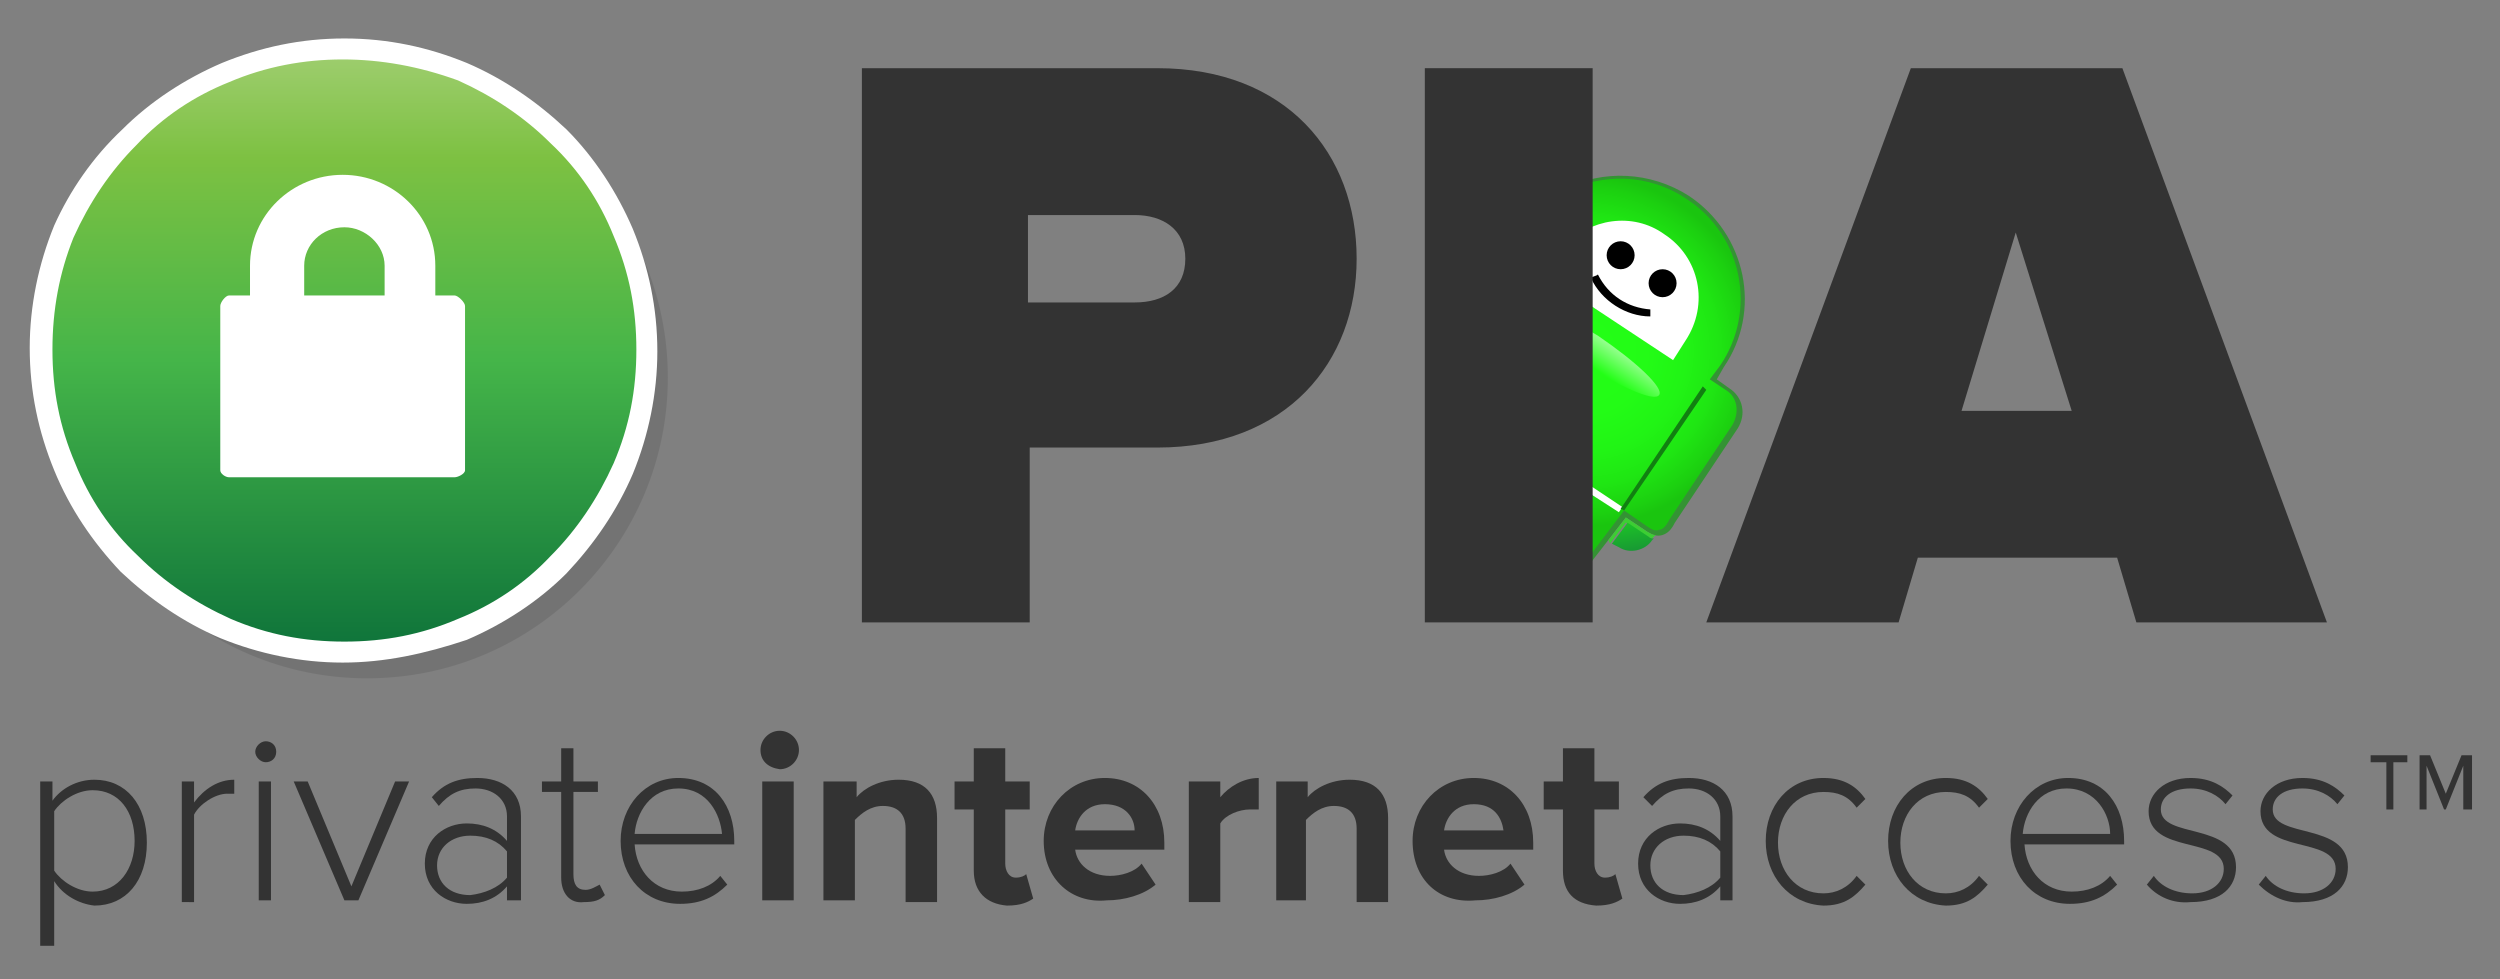 <svg xmlns="http://www.w3.org/2000/svg" xmlns:xlink="http://www.w3.org/1999/xlink" id="Layer_1" x="0" y="0" version="1.1" viewBox="0 0 143 56" xml:space="preserve" style="enable-background:new 0 0 143 56"><rect x="0" y="0" width="143" height="56" fill="#808080" stroke="none"/><style type="text/css">.st0{fill:#349334}.st1{fill:url(#SVGID_1_)}.st2{fill:#fff}.st3{fill:#118011}.st4{fill:url(#SVGID_2_)}.st5{fill:#3cce33}.st6{fill:url(#SVGID_3_)}.st7{fill:#333}.st8{opacity:.1}.st9{fill:url(#SVGID_4_)}</style><g><g><g><g><path d="M89.5,10.8c2.2-1.1,4.9-1,7.1,0.4c3.3,2.2,4.2,6.6,2,9.8l-0.4,0.7l0.7,0.5c0.8,0.5,1,1.5,0.5,2.3l-3.6,5.4 c-0.2,0.4-0.4,0.6-0.7,0.7c-0.3,0.1-0.6,0-0.9-0.2L93,29.6l-2.1,2.7c0,0,0,0,0,0c-0.1,0.1-0.2,0.2-0.4,0.3 c-0.2,0.1-0.5,0.1-0.8-0.1l-0.2-0.1V10.8z" class="st0"/><radialGradient id="SVGID_1_" cx="113.939" cy="-394.616" r="10.042" gradientTransform="matrix(-0.833 -0.554 -0.554 0.833 -33.123 411.902)" gradientUnits="userSpaceOnUse"><stop offset="0" style="stop-color:#23ff16"/><stop offset=".36" style="stop-color:#23fc16"/><stop offset=".581" style="stop-color:#21f415"/><stop offset=".764" style="stop-color:#1fe613"/><stop offset=".925" style="stop-color:#1cd110"/><stop offset="1" style="stop-color:#1ac50f"/></radialGradient><path d="M89.5,11c2.1-1.1,4.8-1.1,7,0.4c3.2,2.1,4,6.4,1.9,9.5l-0.6,0.8l0.9,0.6c0.7,0.4,0.8,1.3,0.4,2l-3.6,5.4 c-0.2,0.4-0.4,0.6-0.6,0.6c-0.2,0.1-0.4,0-0.7-0.2l-1.3-0.9l-2.2,2.9l0,0c0,0,0,0,0,0c0,0.1-0.1,0.2-0.3,0.3 c-0.2,0.1-0.3,0.1-0.6-0.1l-0.3-0.2V11z" class="st1"/><polygon points="89.5 26.8 92.8 29 92.6 29.3 89.5 27.3" class="st2"/><polygon points="92.9 29.2 97.6 22.3 97.4 22.1 92.7 29.1 92.9 29.2" class="st3"/><linearGradient id="SVGID_2_" x1="112.567" x2="112.567" y1="-394.104" y2="-395.702" gradientTransform="matrix(-0.833 -0.554 -0.554 0.833 -33.123 411.902)" gradientUnits="userSpaceOnUse"><stop offset="0" style="stop-color:#23ff16"/><stop offset="1" style="stop-color:#91ff8a"/></linearGradient><path d="M89.5,18.1c0.6,0.3,1.2,0.7,1.9,1.1c2.2,1.5,3.8,3,3.5,3.4c-0.3,0.4-2.3-0.5-4.5-1.9 c-0.3-0.2-0.6-0.4-0.9-0.6V18.1z" class="st4"/><path d="M89.5,14.1c1.4-1.6,3.9-2,5.7-0.7c2,1.3,2.6,4,1.2,6.1l-0.7,1.1l-6.2-4.1V14.1z" class="st2"/><circle cx="95.1" cy="16.2" r=".8"/><circle cx="92.7" cy="14.6" r=".8"/><polygon points="89.5 22.2 90.7 23 89.5 24.8" class="st2"/><path d="M89.5,20.8c0.2,0,0.5,0.1,0.7,0.2c0.6,0.4,0.8,1.1,0.5,1.7l-0.3-0.2c0.1-0.5,0-1-0.4-1.2 c-0.2-0.1-0.3-0.2-0.5-0.2V20.8z" class="st2"/><path d="M93,29.6l1.2,0.8c0.2,0.1,0.3,0.2,0.5,0.2l-0.2,0.2c-0.1,0-0.2-0.1-0.3-0.1l-1.2-0.8l-0.9,1.2L92,30.9 L93,29.6z" class="st5"/><linearGradient id="SVGID_3_" x1="107.977" x2="105.277" y1="-389.686" y2="-386.691" gradientTransform="matrix(-0.833 -0.554 -0.554 0.833 -33.123 411.902)" gradientUnits="userSpaceOnUse"><stop offset="0" style="stop-color:#23ff16"/><stop offset="1" style="stop-color:#189a33"/></linearGradient><path d="M94.3,30.7c0.1,0.1,0.2,0.1,0.3,0.1l-0.1,0.1c-0.4,0.6-1.3,0.8-1.9,0.4l-0.4-0.2l0.9-1.2L94.3,30.7z" class="st6"/><path d="M94.4,18.1c-1.4,0-2.8-0.9-3.4-2.2c0.1-0.1,0.3-0.1,0.4-0.2c0.6,1.2,1.7,1.9,3,2C94.4,17.8,94.4,18,94.4,18.1z"/></g></g><path d="M49.3,35.6V3.9h16.9c7.4,0,11.4,4.9,11.4,10.9c0,5.9-4,10.8-11.4,10.8h-7.3v10H49.3z M67.8,14.8 c0-1.7-1.3-2.5-2.9-2.5h-6.1v5h6.1C66.6,17.3,67.8,16.5,67.8,14.8z" class="st7"/><path d="M81.5,35.6V3.9h9.6v31.7H81.5z" class="st7"/><path d="M122.2,35.6l-1.1-3.7h-11.4l-1.1,3.7H97.6l11.7-31.7h12.1l11.7,31.7H122.2z M115.3,13.3l-3.1,10.2h6.3 L115.3,13.3z" class="st7"/></g><g><g class="st8"><circle cx="21" cy="21.6" r="17.2"/></g><g><linearGradient id="SVGID_4_" x1="19.594" x2="19.594" y1="2.739" y2="37.236" gradientUnits="userSpaceOnUse"><stop offset="0" style="stop-color:#a0ce71"/><stop offset=".183" style="stop-color:#7dc142"/><stop offset=".517" style="stop-color:#45b549"/><stop offset="1" style="stop-color:#0e733a"/></linearGradient><circle cx="19.6" cy="20" r="17.2" class="st9"/><path d="M19.6,37.9c-2.4,0-4.8-0.5-7-1.4c-2.1-0.9-4-2.2-5.7-3.8C5.3,31,4,29.1,3.1,26.9c-0.9-2.2-1.4-4.5-1.4-7 c0-2.4,0.5-4.8,1.4-7C4,10.9,5.3,9,7,7.4c1.6-1.6,3.6-2.9,5.7-3.8c2.2-0.9,4.5-1.4,7-1.4s4.8,0.5,7,1.4c2.1,0.9,4,2.2,5.7,3.8 c1.6,1.6,2.9,3.6,3.8,5.7c0.9,2.2,1.4,4.5,1.4,7c0,2.4-0.5,4.8-1.4,7c-0.9,2.1-2.2,4-3.8,5.7c-1.6,1.6-3.6,2.9-5.7,3.8 C24.3,37.4,22,37.9,19.6,37.9z M19.6,3.4c-2.2,0-4.4,0.4-6.5,1.3c-2,0.8-3.8,2-5.3,3.6c-1.5,1.5-2.7,3.3-3.6,5.3 C3.4,15.6,3,17.7,3,20s0.4,4.4,1.3,6.5c0.8,2,2,3.8,3.6,5.3c1.5,1.5,3.3,2.7,5.3,3.6c2.1,0.9,4.2,1.3,6.5,1.3s4.4-0.4,6.5-1.3 c2-0.8,3.8-2,5.3-3.6c1.5-1.5,2.7-3.3,3.6-5.3c0.9-2.1,1.3-4.2,1.3-6.5s-0.4-4.4-1.3-6.5c-0.8-2-2-3.8-3.6-5.3 c-1.5-1.5-3.3-2.7-5.3-3.6C24,3.8,21.8,3.4,19.6,3.4z" class="st2"/></g><path d="M26,16.9h-1.1v-1.7c0-2.9-2.4-5.2-5.3-5.2c-2.9,0-5.3,2.3-5.3,5.2v1.7h-1.2c-0.2,0-0.5,0.4-0.5,0.6v9.4 c0,0.2,0.3,0.4,0.5,0.4H26c0.2,0,0.6-0.2,0.6-0.4v-9.4C26.6,17.3,26.2,16.9,26,16.9z M21.9,16.9h-4.5v-1.7c0-1.2,1-2.2,2.3-2.2 c1.2,0,2.3,1,2.3,2.2V16.9z" class="st2"/></g><g><g><path d="M3.1,50.4v3.7H2.3v-9.4h0.7v1.1c0.5-0.7,1.4-1.2,2.4-1.2c1.8,0,3,1.4,3,3.6c0,2.2-1.2,3.6-3,3.6 C4.5,51.7,3.6,51.2,3.1,50.4z M7.7,48.1c0-1.7-0.9-2.9-2.4-2.9c-0.9,0-1.8,0.6-2.2,1.2v3.4C3.5,50.4,4.4,51,5.3,51 C6.8,51,7.7,49.7,7.7,48.1z" class="st7"/><path d="M10.4,51.5v-6.8h0.7v1.2c0.6-0.8,1.4-1.3,2.3-1.3v0.8c-0.1,0-0.2,0-0.4,0c-0.7,0-1.6,0.6-1.9,1.2v5H10.4z" class="st7"/><path d="M14.6,43c0-0.3,0.3-0.6,0.6-0.6c0.3,0,0.6,0.2,0.6,0.6s-0.3,0.6-0.6,0.6C14.9,43.6,14.6,43.3,14.6,43z M14.8,51.5v-6.8h0.7v6.8H14.8z" class="st7"/><path d="M19.7,51.5l-2.9-6.8h0.8l2.5,6l2.5-6h0.8l-2.9,6.8H19.7z" class="st7"/><path d="M29,51.5v-0.8c-0.6,0.7-1.4,1-2.3,1c-1.2,0-2.4-0.8-2.4-2.3c0-1.5,1.2-2.3,2.4-2.3c0.9,0,1.7,0.3,2.3,1v-1.4 c0-1-0.8-1.6-1.8-1.6c-0.9,0-1.5,0.3-2.1,1l-0.4-0.5c0.7-0.8,1.5-1.1,2.6-1.1c1.4,0,2.5,0.7,2.5,2.2v4.8H29z M29,50.2v-1.5 c-0.5-0.6-1.2-0.9-2.1-0.9c-1.1,0-1.9,0.7-1.9,1.7c0,1,0.7,1.7,1.9,1.7C27.7,51.1,28.5,50.8,29,50.2z" class="st7"/><path d="M32.1,50.2v-4.9H31v-0.6h1.1v-1.9h0.7v1.9h1.4v0.6h-1.4v4.7c0,0.6,0.2,0.9,0.7,0.9c0.3,0,0.6-0.2,0.8-0.3 l0.3,0.6c-0.3,0.3-0.6,0.4-1.2,0.4C32.6,51.7,32.1,51.1,32.1,50.2z" class="st7"/><path d="M35.5,48.1c0-2,1.4-3.6,3.3-3.6c2.1,0,3.2,1.6,3.2,3.6v0.2h-5.7c0.1,1.5,1.1,2.7,2.7,2.7 c0.9,0,1.7-0.3,2.2-0.9l0.4,0.5c-0.7,0.7-1.5,1.1-2.7,1.1C36.9,51.7,35.5,50.2,35.5,48.1z M38.8,45.1c-1.6,0-2.4,1.4-2.5,2.6h5 C41.2,46.6,40.5,45.1,38.8,45.1z" class="st7"/><path d="M43.5,42.9c0-0.6,0.5-1.1,1.1-1.1c0.6,0,1.1,0.5,1.1,1.1c0,0.6-0.5,1.1-1.1,1.1 C43.9,43.9,43.5,43.5,43.5,42.9z M43.6,51.5v-6.8h1.8v6.8H43.6z" class="st7"/><path d="M51.8,51.5v-4.1c0-0.9-0.5-1.3-1.3-1.3c-0.7,0-1.2,0.4-1.6,0.8v4.6h-1.8v-6.8H49v0.9c0.4-0.5,1.3-1,2.4-1 c1.5,0,2.2,0.8,2.2,2.2v4.8H51.8z" class="st7"/><path d="M55.7,49.8v-3.5h-1.1v-1.6h1.1v-1.9h1.8v1.9h1.4v1.6h-1.4v3.1c0,0.4,0.2,0.8,0.6,0.8c0.3,0,0.5-0.1,0.6-0.2 l0.4,1.4c-0.3,0.2-0.7,0.4-1.5,0.4C56.4,51.7,55.7,51,55.7,49.8z" class="st7"/><path d="M59.7,48.1c0-2,1.5-3.6,3.5-3.6c2,0,3.4,1.5,3.4,3.7v0.4h-5.1c0.1,0.8,0.8,1.5,2,1.5c0.6,0,1.4-0.2,1.8-0.7 l0.8,1.2c-0.7,0.6-1.8,0.9-2.8,0.9C61.3,51.7,59.7,50.3,59.7,48.1z M63.2,46c-1.1,0-1.6,0.8-1.7,1.5h3.4 C64.9,46.8,64.4,46,63.2,46z" class="st7"/><path d="M68,51.5v-6.8h1.8v0.9c0.5-0.6,1.3-1.1,2.2-1.1v1.8c-0.1,0-0.3,0-0.5,0c-0.6,0-1.4,0.3-1.7,0.8v4.5H68z" class="st7"/><path d="M77.6,51.5v-4.1c0-0.9-0.5-1.3-1.3-1.3c-0.7,0-1.2,0.4-1.6,0.8v4.6H73v-6.8h1.8v0.9c0.4-0.5,1.3-1,2.4-1 c1.5,0,2.2,0.8,2.2,2.2v4.8H77.6z" class="st7"/><path d="M80.8,48.1c0-2,1.5-3.6,3.5-3.6c2,0,3.4,1.5,3.4,3.7v0.4h-5.1c0.1,0.8,0.8,1.5,2,1.5c0.6,0,1.4-0.2,1.8-0.7 l0.8,1.2c-0.7,0.6-1.8,0.9-2.8,0.9C82.3,51.7,80.8,50.3,80.8,48.1z M84.3,46c-1.1,0-1.6,0.8-1.7,1.5H86 C85.9,46.8,85.5,46,84.3,46z" class="st7"/><path d="M89.4,49.8v-3.5h-1.1v-1.6h1.1v-1.9h1.8v1.9h1.4v1.6h-1.4v3.1c0,0.4,0.2,0.8,0.6,0.8c0.3,0,0.5-0.1,0.6-0.2 l0.4,1.4c-0.3,0.2-0.7,0.4-1.5,0.4C90,51.7,89.4,51,89.4,49.8z" class="st7"/><path d="M98.4,51.5v-0.8c-0.6,0.7-1.4,1-2.3,1c-1.2,0-2.4-0.8-2.4-2.3c0-1.5,1.2-2.3,2.4-2.3c0.9,0,1.7,0.3,2.3,1 v-1.4c0-1-0.8-1.6-1.8-1.6c-0.9,0-1.5,0.3-2.1,1L94,45.6c0.7-0.8,1.5-1.1,2.6-1.1c1.4,0,2.5,0.7,2.5,2.2v4.8H98.4z M98.4,50.2 v-1.5c-0.5-0.6-1.2-0.9-2.1-0.9c-1.1,0-1.9,0.7-1.9,1.7c0,1,0.7,1.7,1.9,1.7C97.1,51.1,97.9,50.8,98.4,50.2z" class="st7"/><path d="M101,48.1c0-2,1.3-3.6,3.3-3.6c1.2,0,1.9,0.5,2.4,1.2l-0.5,0.5c-0.5-0.7-1.1-0.9-1.9-0.9 c-1.6,0-2.6,1.3-2.6,2.9c0,1.6,1,2.9,2.6,2.9c0.7,0,1.4-0.3,1.9-1l0.5,0.5c-0.6,0.7-1.2,1.2-2.4,1.2 C102.3,51.7,101,50.1,101,48.1z" class="st7"/><path d="M108,48.1c0-2,1.3-3.6,3.3-3.6c1.2,0,1.9,0.5,2.4,1.2l-0.5,0.5c-0.5-0.7-1.1-0.9-1.9-0.9 c-1.6,0-2.6,1.3-2.6,2.9c0,1.6,1,2.9,2.6,2.9c0.7,0,1.4-0.3,1.9-1l0.5,0.5c-0.6,0.7-1.2,1.2-2.4,1.2 C109.3,51.7,108,50.1,108,48.1z" class="st7"/><path d="M115,48.1c0-2,1.4-3.6,3.3-3.6c2.1,0,3.2,1.6,3.2,3.6v0.2h-5.7c0.1,1.5,1.1,2.7,2.7,2.7 c0.9,0,1.7-0.3,2.2-0.9l0.4,0.5c-0.7,0.7-1.5,1.1-2.7,1.1C116.4,51.7,115,50.2,115,48.1z M118.2,45.1c-1.6,0-2.4,1.4-2.5,2.6h5 C120.7,46.6,119.9,45.1,118.2,45.1z" class="st7"/><path d="M122.8,50.6l0.4-0.5c0.4,0.6,1.2,1,2.2,1c1.1,0,1.8-0.6,1.8-1.4c0-1.9-4.3-0.8-4.3-3.3c0-1,0.9-1.9,2.4-1.9 c1.2,0,1.9,0.5,2.4,1l-0.4,0.5c-0.4-0.5-1.1-0.9-2-0.9c-1.1,0-1.7,0.5-1.7,1.2c0,1.7,4.3,0.7,4.3,3.3c0,1.1-0.8,2-2.6,2 C124.3,51.7,123.4,51.3,122.8,50.6z" class="st7"/><path d="M129.2,50.6l0.4-0.5c0.4,0.6,1.2,1,2.2,1c1.1,0,1.8-0.6,1.8-1.4c0-1.9-4.3-0.8-4.3-3.3c0-1,0.9-1.9,2.4-1.9 c1.2,0,1.9,0.5,2.4,1l-0.4,0.5c-0.4-0.5-1.1-0.9-2-0.9c-1.1,0-1.7,0.5-1.7,1.2c0,1.7,4.3,0.7,4.3,3.3c0,1.1-0.8,2-2.6,2 C130.8,51.7,129.9,51.3,129.2,50.6z" class="st7"/></g><g><g><path d="M136.9,43.6v2.7h-0.4v-2.7h-0.9v-0.4h2.1v0.4H136.9z M140.9,46.3v-2.5l-1,2.5h-0.1l-1-2.5v2.5h-0.4v-3.1 h0.6l0.9,2.2l0.9-2.2h0.6v3.1H140.9z" class="st7"/></g></g></g></g></svg>